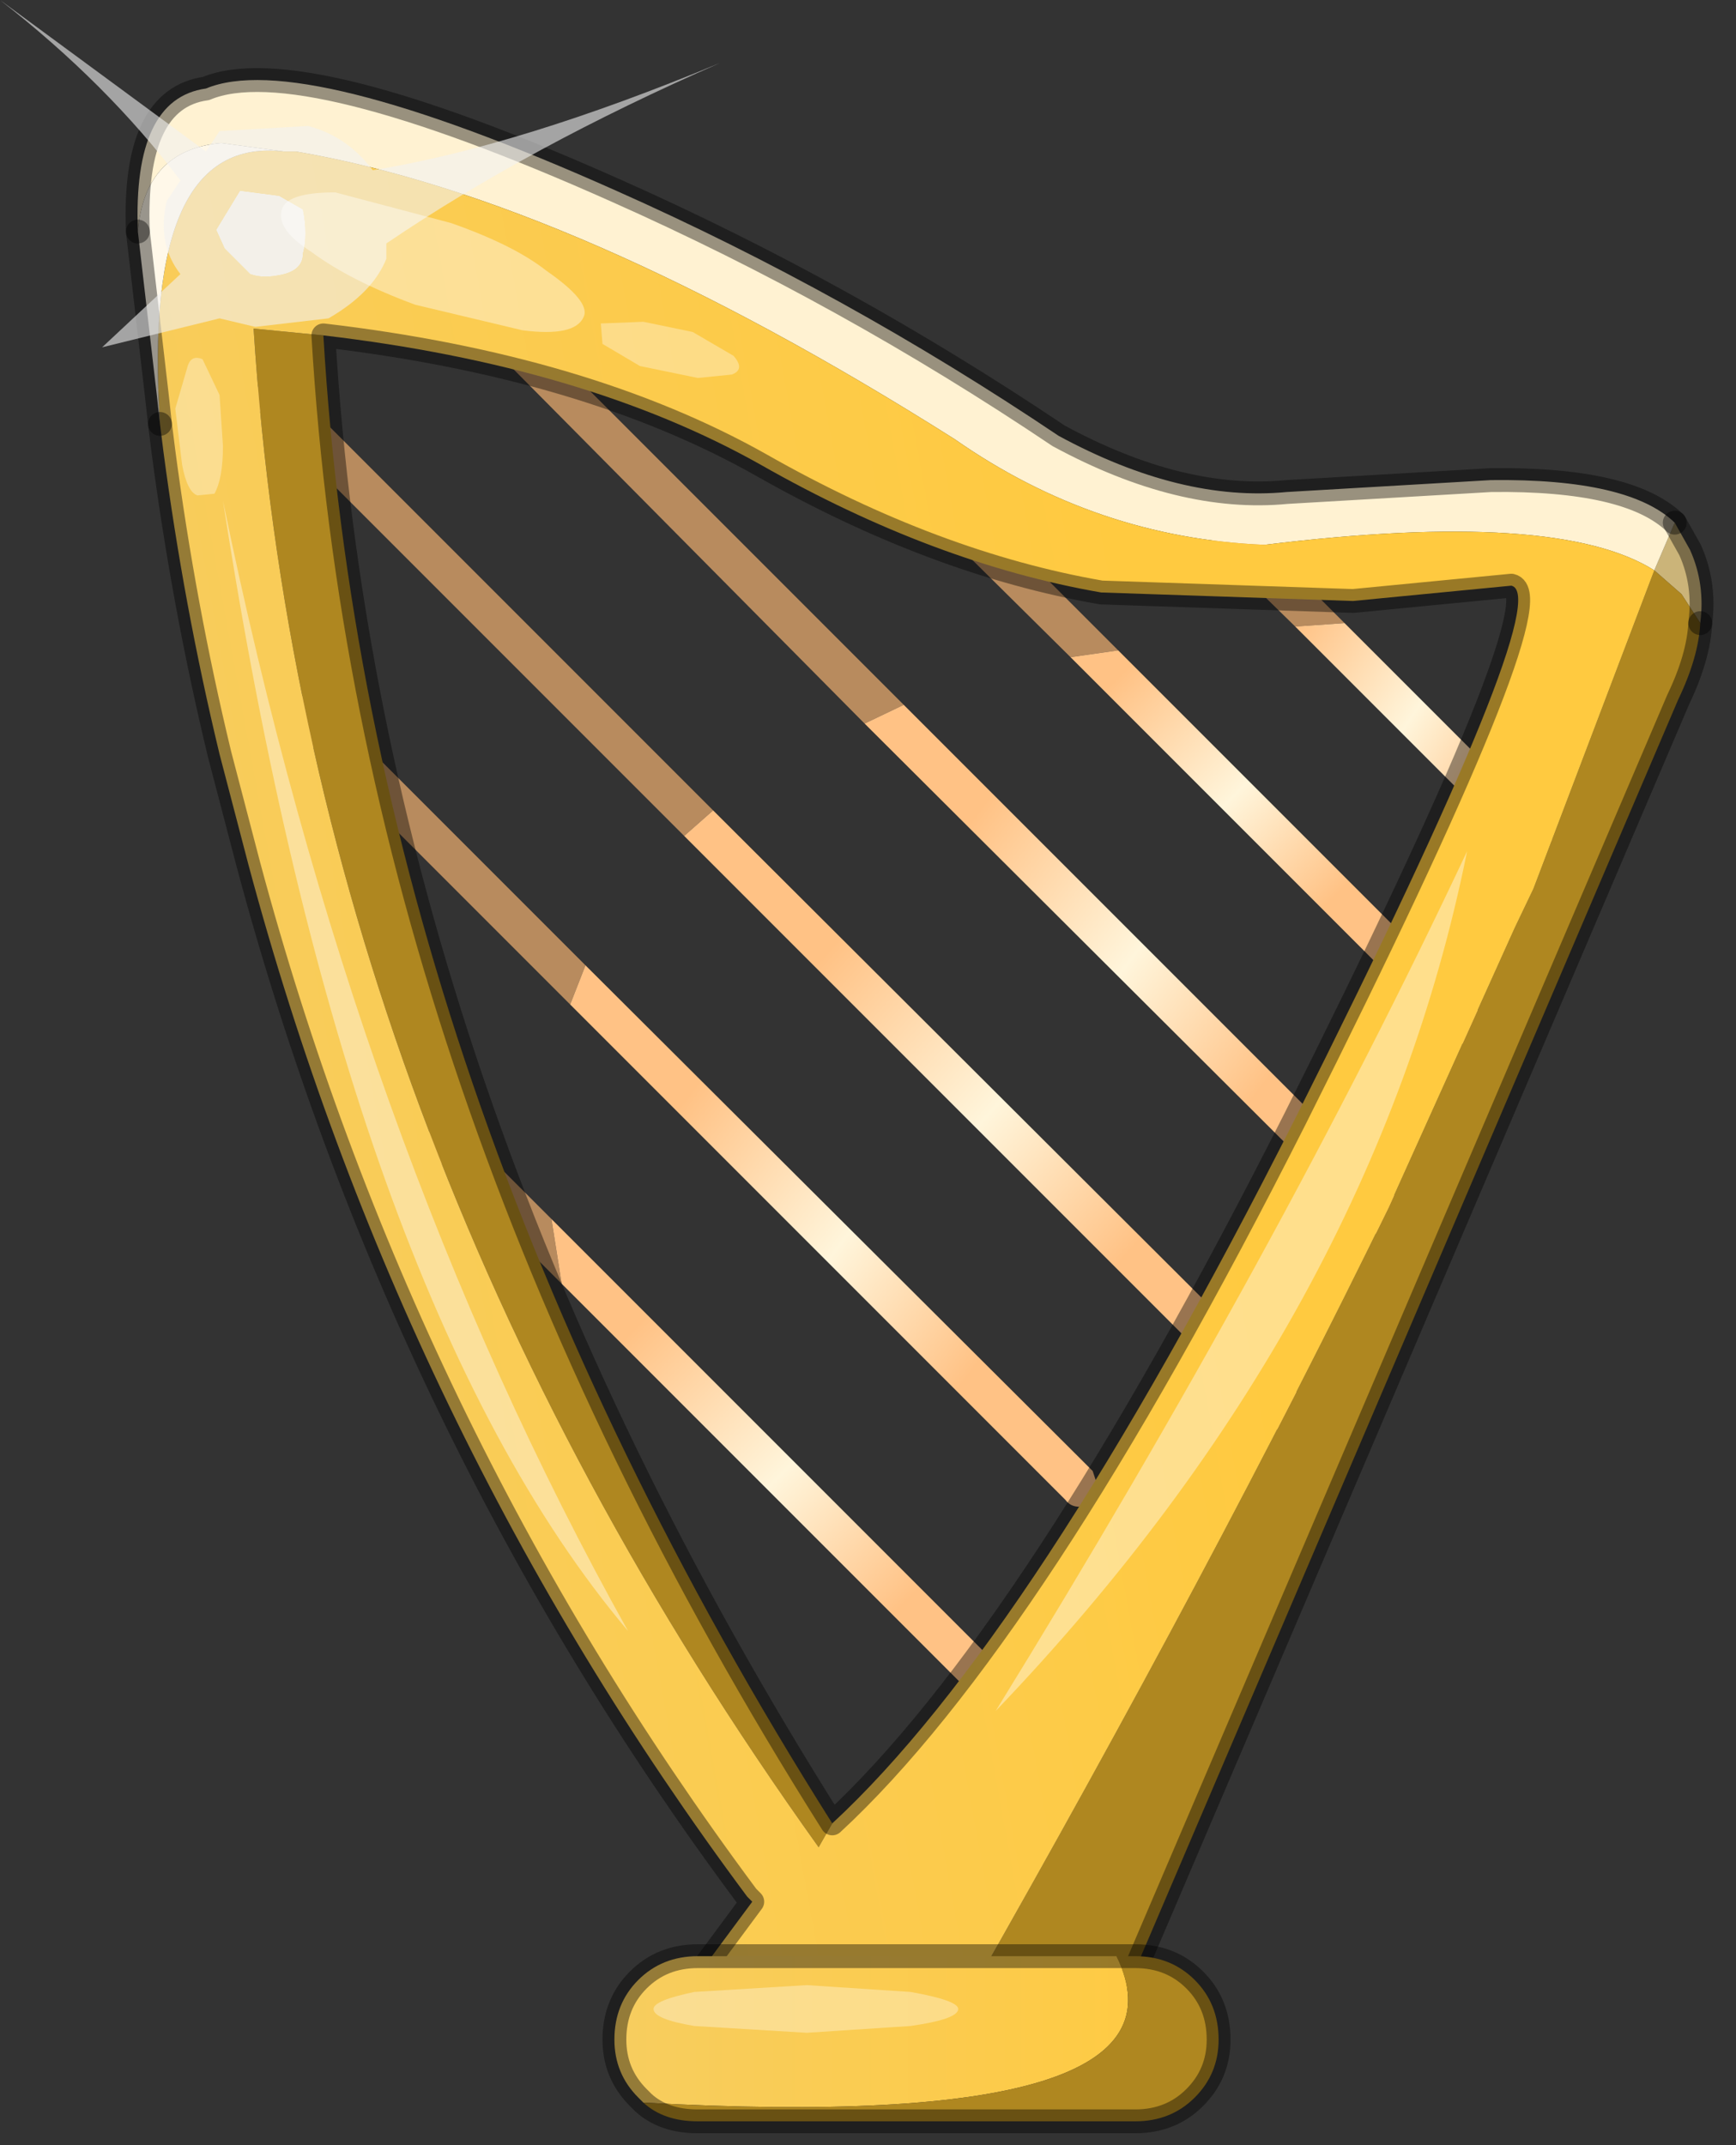 <?xml version="1.0" encoding="utf-8"?>
<svg version="1.1" id="Layer_1"
xmlns="http://www.w3.org/2000/svg"
xmlns:xlink="http://www.w3.org/1999/xlink"
width="51px" height="63px"
xml:space="preserve">
<rect width="100%" height="100%" fill="#333333" stroke="none"/>
<g id="PathID_2202" transform="matrix(1, 0, 0, 1, 25.2, 61.85)">
<path style="fill:#B88B5E;fill-opacity:1" d="M14.3 -43.55L12.85 -43.45L10.55 -45.7L10.4 -46.05L10.55 -46.5L11 -46.65L11.35 -46.5L14.3 -43.55M6.25 -42.55L1.35 -47.4Q1.2 -47.55 1.2 -47.8L1.35 -48.2L1.75 -48.35L2.2 -48.2L7.65 -42.75L6.25 -42.55M-11.05 -51.95L-11.25 -52.35L-11.05 -52.75L-10.7 -52.9L-10.25 -52.75L1.35 -41.15L0.2 -40.6L-11.05 -51.95M-4.25 -38.05L-5.1 -37.3L-17.6 -49.8L-17.75 -50.15L-17.6 -50.55L-17.15 -50.75L-16.75 -50.55L-4.25 -38.05M-8 -33.5L-8.45 -32.35L-16.6 -40.5L-16.75 -40.85L-16.6 -41.3L-16.2 -41.45L-15.8 -41.3L-8 -33.5M-9 -26.05L-8.7 -24.15L-12.55 -28L-12.65 -28.35L-12.55 -28.75L-12.15 -28.95L-11.7 -28.75L-9 -26.05" />
<linearGradient
id="LinearGradID_1155" gradientUnits="userSpaceOnUse" gradientTransform="matrix(0.004, 0.003, -0.002, 0.003, 16.3, -41.2)" spreadMethod ="pad" x1="-819.2" y1="0" x2="819.2" y2="0" >
<stop  offset="0" style="stop-color:#FFC285;stop-opacity:1" />
<stop  offset="0.525" style="stop-color:#FFF5DB;stop-opacity:1" />
<stop  offset="0.976" style="stop-color:#FFC285;stop-opacity:1" />
</linearGradient>
<path style="fill:url(#LinearGradID_1155) " d="M14.3 -43.55L20.2 -37.65L20.4 -37.2L20.2 -36.85L19.85 -36.65Q19.55 -36.65 19.45 -36.85L12.85 -43.45L14.3 -43.55" />
<linearGradient
id="LinearGradID_1156" gradientUnits="userSpaceOnUse" gradientTransform="matrix(0.004, 0.004, -0.005, 0.005, 10.9, -38.65)" spreadMethod ="pad" x1="-819.2" y1="0" x2="819.2" y2="0" >
<stop  offset="0" style="stop-color:#FFC285;stop-opacity:1" />
<stop  offset="0.525" style="stop-color:#FFF5DB;stop-opacity:1" />
<stop  offset="0.976" style="stop-color:#FFC285;stop-opacity:1" />
</linearGradient>
<path style="fill:url(#LinearGradID_1156) " d="M6.25 -42.55L7.65 -42.75L18.2 -32.2L18.35 -31.75L18.2 -31.4L17.8 -31.2Q17.5 -31.2 17.4 -31.4L6.25 -42.55" />
<linearGradient
id="LinearGradID_1157" gradientUnits="userSpaceOnUse" gradientTransform="matrix(0.006, 0.004, -0.006, 0.008, 8.05, -34.2)" spreadMethod ="pad" x1="-819.2" y1="0" x2="819.2" y2="0" >
<stop  offset="0" style="stop-color:#FFC285;stop-opacity:1" />
<stop  offset="0.525" style="stop-color:#FFF5DB;stop-opacity:1" />
<stop  offset="0.976" style="stop-color:#FFC285;stop-opacity:1" />
</linearGradient>
<path style="fill:url(#LinearGradID_1157) " d="M16.8 -25.7L17 -25.3L16.8 -24.85L16.45 -24.7Q16.15 -24.7 16 -24.85L0.2 -40.6L1.35 -41.15L16.8 -25.7" />
<linearGradient
id="LinearGradID_1158" gradientUnits="userSpaceOnUse" gradientTransform="matrix(0.006, 0.005, -0.008, 0.009, 3.75, -29.5)" spreadMethod ="pad" x1="-819.2" y1="0" x2="819.2" y2="0" >
<stop  offset="0" style="stop-color:#FFC285;stop-opacity:1" />
<stop  offset="0.525" style="stop-color:#FFF5DB;stop-opacity:1" />
<stop  offset="0.976" style="stop-color:#FFC285;stop-opacity:1" />
</linearGradient>
<path style="fill:url(#LinearGradID_1158) " d="M-4.25 -38.05L14.3 -19.55L14.45 -19.1L14.3 -18.7L13.85 -18.5L13.5 -18.7L-5.1 -37.3L-4.25 -38.05" />
<linearGradient
id="LinearGradID_1159" gradientUnits="userSpaceOnUse" gradientTransform="matrix(0.006, 0.004, -0.006, 0.008, -0.7, -25.55)" spreadMethod ="pad" x1="-819.2" y1="0" x2="819.2" y2="0" >
<stop  offset="0" style="stop-color:#FFC285;stop-opacity:1" />
<stop  offset="0.525" style="stop-color:#FFF5DB;stop-opacity:1" />
<stop  offset="0.976" style="stop-color:#FFC285;stop-opacity:1" />
</linearGradient>
<path style="fill:url(#LinearGradID_1159) " d="M-8 -33.5L6.9 -18.65L7.05 -18.2L6.9 -17.8L6.5 -17.6Q6.25 -17.6 6.1 -17.8L-8.45 -32.35L-8 -33.5" />
<linearGradient
id="LinearGradID_1160" gradientUnits="userSpaceOnUse" gradientTransform="matrix(0.005, 0.005, -0.006, 0.006, -2.3, -18.9)" spreadMethod ="pad" x1="-819.2" y1="0" x2="819.2" y2="0" >
<stop  offset="0" style="stop-color:#FFC285;stop-opacity:1" />
<stop  offset="0.525" style="stop-color:#FFF5DB;stop-opacity:1" />
<stop  offset="0.976" style="stop-color:#FFC285;stop-opacity:1" />
</linearGradient>
<path style="fill:url(#LinearGradID_1160) " d="M-9 -26.05L4.3 -12.75L4.45 -12.35L4.3 -11.95L3.85 -11.75L3.5 -11.95L-8.7 -24.15L-9 -26.05" />
</g>
<g id="PathID_2203" transform="matrix(1, 0, 0, 1, 25.2, 61.85)">
<path style="fill:#CBB479;fill-opacity:1" d="M24 -46.5L24.45 -45.7Q24.9 -44.7 24.75 -43.55L24.2 -44.4L23.4 -45.1L24 -46.5" />
<path style="fill:#AF8720;fill-opacity:1" d="M3.3 -3.3Q10.45 -15.85 15.6 -26.4L19.3 -34.6L19.85 -35.75L23.4 -45.1L24.2 -44.4L24.75 -43.55Q24.7 -42.55 24.1 -41.3L7.85 -3.3L3.3 -3.3M-15.7 -52Q-14.4 -29.9 -0.75 -8.3L-1.15 -7.6Q-16.25 -28.7 -17.75 -52.2L-15.7 -52" />
<path style="fill:#FFF2D2;fill-opacity:1" d="M-18.7 -57.65Q-20.95 -57.45 -21.15 -55.05Q-21.3 -58.95 -19.15 -59.25Q-16.4 -60.4 -7.1 -56.25Q-0.35 -53.25 5.9 -49.05Q9.5 -47.1 12.6 -47.4L18.6 -47.75Q22.65 -47.8 24 -46.5L23.4 -45.1Q20.55 -46.9 11.95 -45.85Q7 -46.05 2.85 -48.95Q-8.3 -56 -16.5 -57.4L-16.7 -57.4L-16.85 -57.4L-18.7 -57.65" />
<linearGradient
id="LinearGradID_1161" gradientUnits="userSpaceOnUse" gradientTransform="matrix(0.02, -0.003, 0.006, 0.033, -5.95, -33)" spreadMethod ="pad" x1="-819.2" y1="0" x2="819.2" y2="0" >
<stop  offset="0" style="stop-color:#F7CD5F;stop-opacity:1" />
<stop  offset="0.976" style="stop-color:#FFCA40;stop-opacity:1" />
</linearGradient>
<path style="fill:url(#LinearGradID_1161) " d="M19.85 -35.75L19.3 -34.6L15.6 -26.4Q10.45 -15.85 3.3 -3.3L-5.1 -3.3L-3.1 -6L-3.25 -6.15Q-13.45 -19.85 -17.9 -36.45L-18.75 -39.7Q-19.8 -44.05 -20.4 -48.6L-20.5 -49.4Q-21.05 -57.9 -16.85 -57.4L-16.7 -57.4L-16.5 -57.4Q-8.3 -56 2.85 -48.95Q7 -46.05 11.95 -45.85Q20.55 -46.9 23.4 -45.1L19.85 -35.75M-17.75 -52.2Q-16.25 -28.7 -1.15 -7.6L-0.75 -8.3Q5.15 -13.75 12.85 -29Q20.55 -44.35 19.2 -44.65L14.55 -44.2L7.15 -44.45Q2.25 -45.3 -2.85 -48.2Q-8 -51.1 -15.7 -52L-17.75 -52.2" />
<path style="fill:#FFF8E9;fill-opacity:1" d="M-21.15 -55.05Q-20.95 -57.45 -18.7 -57.65L-16.85 -57.4Q-21.05 -57.9 -20.5 -49.4L-20.6 -50.3L-21.15 -55.05" />
<path style="fill:none;stroke-width:0.7;stroke-linecap:round;stroke-linejoin:round;stroke-miterlimit:3;stroke:#000000;stroke-opacity:0.4" d="M24.75 -43.55Q24.9 -44.7 24.45 -45.7L24 -46.5" />
<path style="fill:none;stroke-width:0.7;stroke-linecap:round;stroke-linejoin:round;stroke-miterlimit:3;stroke:#000000;stroke-opacity:0.4" d="M-20.5 -49.4L-20.4 -48.6Q-19.8 -44.05 -18.75 -39.7L-17.9 -36.45Q-13.45 -19.85 -3.25 -6.15L-3.1 -6L-5.1 -3.3L3.3 -3.3" />
<path style="fill:none;stroke-width:0.7;stroke-linecap:round;stroke-linejoin:round;stroke-miterlimit:3;stroke:#000000;stroke-opacity:0.4" d="M24.75 -43.55Q24.7 -42.55 24.1 -41.3L7.85 -3.3L3.3 -3.3" />
<path style="fill:none;stroke-width:0.7;stroke-linecap:round;stroke-linejoin:round;stroke-miterlimit:3;stroke:#000000;stroke-opacity:0.4" d="M-0.75 -8.3Q5.15 -13.75 12.85 -29Q20.55 -44.35 19.2 -44.65L14.55 -44.2L7.15 -44.45Q2.25 -45.3 -2.85 -48.2Q-8 -51.1 -15.7 -52Q-14.4 -29.9 -0.75 -8.3z" />
<path style="fill:none;stroke-width:0.7;stroke-linecap:round;stroke-linejoin:round;stroke-miterlimit:3;stroke:#000000;stroke-opacity:0.4" d="M24 -46.5Q22.65 -47.8 18.6 -47.75L12.6 -47.4Q9.5 -47.1 5.9 -49.05Q-0.35 -53.25 -7.1 -56.25Q-16.4 -60.4 -19.15 -59.25Q-21.3 -58.95 -21.15 -55.05" />
<path style="fill:none;stroke-width:0.7;stroke-linecap:round;stroke-linejoin:round;stroke-miterlimit:3;stroke:#000000;stroke-opacity:0.4" d="M-20.5 -49.4L-20.6 -50.3L-21.15 -55.05" />
</g>
<g id="PathID_2204" transform="matrix(1, 0, 0, 1, 25.2, 61.85)">
<linearGradient
id="LinearGradID_1162" gradientUnits="userSpaceOnUse" gradientTransform="matrix(0.011, 0, 0, 0.003, 1.7, -1.95)" spreadMethod ="pad" x1="-819.2" y1="0" x2="819.2" y2="0" >
<stop  offset="0" style="stop-color:#F7CD5F;stop-opacity:1" />
<stop  offset="0.976" style="stop-color:#FFCA40;stop-opacity:1" />
</linearGradient>
<path style="fill:url(#LinearGradID_1162) " d="M-6.3 -0.1L-6.45 -0.25Q-7.15 -0.95 -7.15 -1.95Q-7.15 -3 -6.45 -3.7Q-5.75 -4.4 -4.7 -4.4L7.6 -4.4Q10.15 0.8 -6.3 -0.1" />
<path style="fill:#AF8720;fill-opacity:1" d="M7.6 -4.4L8.15 -4.4Q9.2 -4.4 9.9 -3.7Q10.6 -3 10.6 -1.95Q10.6 -0.95 9.9 -0.25Q9.2 0.45 8.15 0.45L-4.7 0.45Q-5.7 0.45 -6.3 -0.1Q10.15 0.8 7.6 -4.4" />
<path style="fill:none;stroke-width:0.7;stroke-linecap:round;stroke-linejoin:round;stroke-miterlimit:3;stroke:#000000;stroke-opacity:0.4" d="M7.6 -4.4L8.15 -4.4Q9.2 -4.4 9.9 -3.7Q10.6 -3 10.6 -1.95Q10.6 -0.95 9.9 -0.25Q9.2 0.45 8.15 0.45L-4.7 0.45Q-5.7 0.45 -6.3 -0.1L-6.45 -0.25Q-7.15 -0.95 -7.15 -1.95Q-7.15 -3 -6.45 -3.7Q-5.75 -4.4 -4.7 -4.4L7.6 -4.4z" />
</g>
<g id="PathID_2205" transform="matrix(1, 0, 0, 1, 25.2, 61.85)">
<path style="fill:#F2F2F2;fill-opacity:0.592" d="M-18.6 -54.55L-17.85 -53.8Q-17.45 -53.65 -16.85 -53.8Q-16.3 -53.95 -16.3 -54.4Q-16.15 -54.95 -16.3 -55.7L-17 -56.1L-18.15 -56.25L-18.85 -55.1L-18.6 -54.55M-19.9 -56.55Q-22.05 -59.4 -25.2 -61.85L-19.15 -57.4L-18.75 -58L-16.15 -58.15Q-15 -57.85 -14.25 -56.85Q-9.95 -57.55 -4.05 -60Q-9.65 -57.55 -13.85 -54.7L-13.85 -54.25Q-14.25 -53.25 -15.55 -52.5L-17.7 -52.25L-18.75 -52.5L-22.2 -51.65L-19.9 -53.8Q-20.6 -54.7 -20.3 -55.95L-19.9 -56.55" />
<path style="fill:#F2F2F2;fill-opacity:0.941" d="M-18.85 -55.1L-18.15 -56.25L-17 -56.1L-16.3 -55.7Q-16.15 -54.95 -16.3 -54.4Q-16.3 -53.95 -16.85 -53.8Q-17.45 -53.65 -17.85 -53.8L-18.6 -54.55L-18.85 -55.1" />
</g>
<g id="PathID_2206" transform="matrix(1, 0, 0, 1, 25.2, 61.85)">
<path style="fill:#FFFFFF;fill-opacity:0.329" d="M1.55 -2.35L-1.5 -2.15L-4.8 -2.35Q-6 -2.55 -6 -2.85Q-6 -3.1 -4.8 -3.35L-1.5 -3.55L1.55 -3.35Q2.95 -3.1 2.95 -2.85Q2.95 -2.55 1.55 -2.35" />
</g>
<g id="PathID_2207" transform="matrix(1, 0, 0, 1, 25.2, 61.85)">
<path style="fill:#FFFFFF;fill-opacity:0.4" d="M-16.9 -55.75Q-16.7 -56.2 -15.35 -56.2L-11.95 -55.3Q-10.1 -54.65 -9.15 -53.9Q-7.85 -53 -8.05 -52.55Q-8.3 -51.95 -9.85 -52.15L-13 -52.9Q-14.9 -53.6 -16.05 -54.45Q-17.15 -55.15 -16.9 -55.75" />
</g>
<g id="PathID_2208" transform="matrix(1, 0, 0, 1, 25.2, 61.85)">
<path style="fill:#FFFFFF;fill-opacity:0.329" d="M-7.5 -51.75L-7.55 -52.35L-6.3 -52.4L-4.85 -52.1L-3.65 -51.4Q-3.3 -51 -3.7 -50.85L-4.7 -50.75L-6.4 -51.1L-7.5 -51.75" />
</g>
<g id="PathID_2209" transform="matrix(1, 0, 0, 1, 25.2, 61.85)">
<path style="fill:#FFFFFF;fill-opacity:0.4" d="M4.05 -11.6Q12.35 -25.05 17.9 -36.85Q15.15 -23.2 4.05 -11.6" />
</g>
<g id="PathID_2210" transform="matrix(1, 0, 0, 1, 25.2, 61.85)">
<path style="fill:#FFFFFF;fill-opacity:0.4" d="M-6.75 -13.95Q-15.05 -23.8 -18.65 -47.15Q-14.8 -28.35 -6.75 -13.95" />
</g>
<g id="PathID_2211" transform="matrix(1, 0, 0, 1, 25.2, 61.85)">
<path style="fill:#FFFFFF;fill-opacity:0.329" d="M-19.7 -51.05Q-19.6 -51.45 -19.25 -51.3L-18.75 -50.25L-18.65 -48.75Q-18.65 -47.8 -18.9 -47.35L-19.4 -47.3Q-19.7 -47.4 -19.85 -48.2L-20.05 -49.85L-19.7 -51.05" />
</g>
</svg>
